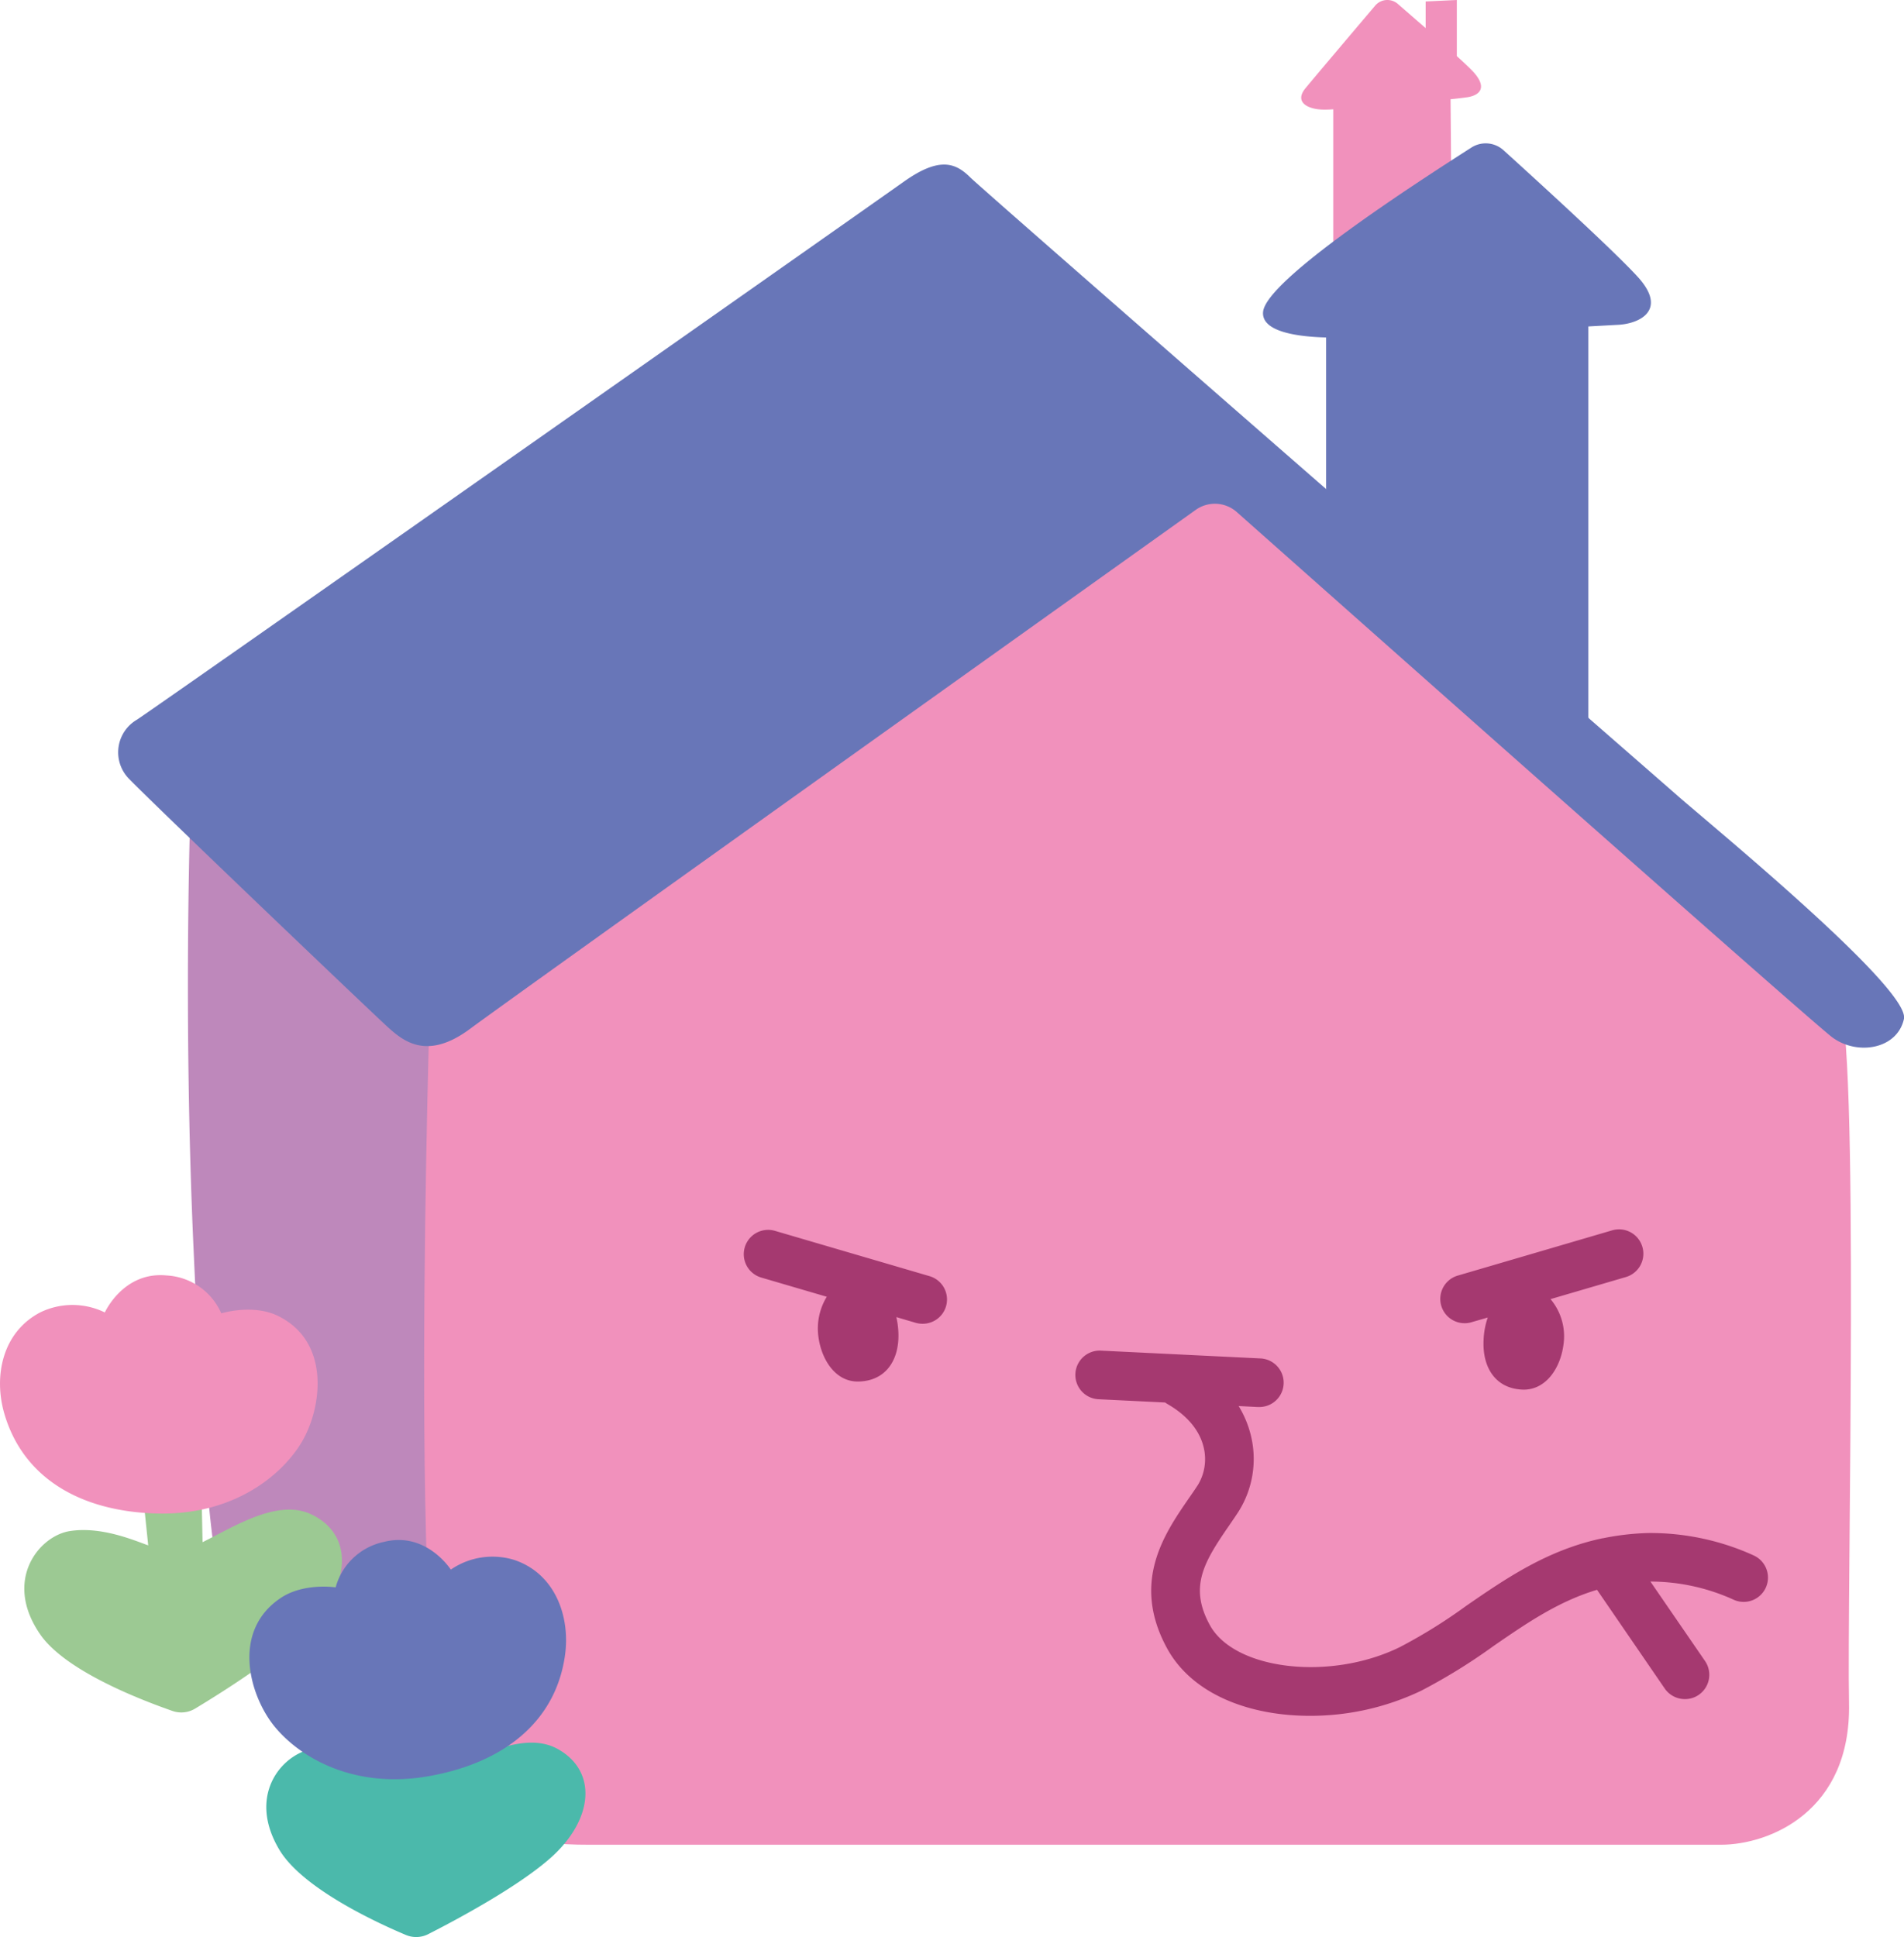 <svg id="Layer_1" data-name="Layer 1" xmlns="http://www.w3.org/2000/svg" viewBox="0 0 274.28 279"><defs><style>.cls-2{fill:#f191bc}.cls-3{fill:#a53970}.cls-4{fill:#6876b8}</style></defs><path d="M187.92 374.7s-1.21 30.88.38 65.91 2.66 48.26 5.84 53.68 17.73 18.92 27 24.34a63.59 63.59 0 0 0 16.62 7l-9.61-40.47-2.23-93Z" transform="translate(-160.41 -260.56)" style="fill:#be88bb"/><path class="cls-2" d="M222.38 403.67s-3.35 103.49 3.1 112.41 10.59 10.19 19.82 10.19h163c7 0 18.79-4.78 18.47-20.38s1.59-97.44-1.59-101.58-91.39-78.65-91.39-78.65Z" transform="translate(-160.41 -260.56)"/><path class="cls-3" d="M413 484.58a36 36 0 0 0-15.08-3.21 37 37 0 0 0-6.62.76h-.06c-7.9 1.67-13.84 5.75-19.63 9.74a75.58 75.58 0 0 1-9.54 5.93c-10 4.92-23.81 3.33-27.37-3.16-3-5.47-.92-9 2.71-14.26.5-.73 1-1.45 1.46-2.17a14.21 14.21 0 0 0 1.73-10.91 14.76 14.76 0 0 0-1.76-4.22l2.73.14h.17a3.5 3.5 0 0 0 .17-7L319 455.1a3.5 3.5 0 0 0-.35 7l9.61.47a3 3 0 0 0 .29.2c2.83 1.62 4.64 3.76 5.24 6.2a7.18 7.18 0 0 1-.8 5.45c-.43.66-.89 1.33-1.36 2-3.5 5.09-8.3 12.06-3.08 21.59 3.64 6.62 11.87 9.69 20.54 9.69a37 37 0 0 0 16.06-3.62 83.49 83.49 0 0 0 10.43-6.45c4.76-3.28 9.33-6.42 14.89-8.08l9.76 14.23a3.52 3.52 0 0 0 2.89 1.51 3.45 3.45 0 0 0 2-.61 3.51 3.51 0 0 0 .91-4.87l-7.87-11.45A29.07 29.07 0 0 1 410.2 491a3.5 3.5 0 0 0 2.79-6.42ZM294.31 444.37l-22.25-6.52a3.5 3.5 0 1 0-2 6.72l9.45 2.77a8.79 8.79 0 0 0-1.22 5.64c.41 3.38 2.46 6.62 5.75 6.57 4-.06 6-3.15 5.78-7.2a11.72 11.72 0 0 0-.29-2.08l2.78.82a3.74 3.74 0 0 0 1 .14 3.5 3.5 0 0 0 1-6.86ZM397 440.15a3.5 3.5 0 0 0-4.34-2.38l-22.25 6.52a3.5 3.5 0 0 0 1 6.86 3.28 3.28 0 0 0 1-.15l2.32-.67a11 11 0 0 0-.6 3.19c-.22 4.05 1.77 7.13 5.77 7.2 3.29 0 5.34-3.2 5.75-6.58a8.3 8.3 0 0 0-1.88-6.46l10.89-3.19a3.5 3.5 0 0 0 2.34-4.34Z" transform="translate(-160.41 -260.56)"/><path class="cls-4" d="M332.66 334a4.76 4.76 0 0 1 5.91.31c14.78 13.11 82.58 73.25 85.77 75.65 3.58 2.68 9.37 1.75 10.34-2.63s-28.07-28.16-32.68-32.22-99.68-86.87-101.82-89-4.48-3-9.6.64-107.8 75.78-110.46 77.48a5.44 5.44 0 0 0-1.29 8.33c2.57 2.77 35.12 33.83 37.36 35.86s5.65 5 11.95.32c5.66-4.22 87.51-62.6 104.52-74.74Z" transform="translate(-160.41 -260.56)"/><path class="cls-2" d="M372.32 270.57c-.45-.45-1.17-1.13-2.05-1.93v-8.08l-4.49.21v3.84l-4-3.48a2.3 2.3 0 0 0-3.27.24c-2.84 3.35-8.8 10.39-10.05 11.91-1.65 2 .35 3.07 2.71 3.07.27 0 .72 0 1.3-.05v23.29l17-12.74-.1-12a52.7 52.7 0 0 0 2.46-.29c2.03-.34 2.85-1.64.49-3.99Z" transform="translate(-160.41 -260.56)"/><path class="cls-4" d="M396.28 300.38c-3.48-3.8-14.56-13.9-19.28-18.18a3.82 3.82 0 0 0-4.64-.38c-7.8 5-29.65 19.07-30 23.69-.22 2.75 4.63 3.54 9.08 3.66v24.51l37.78 35.66v-61.76l4.21-.23c3.12-.13 7.33-2.1 2.85-6.97Z" transform="translate(-160.41 -260.56)"/><path d="M205.27 478.69c-4.8-2.29-10.93 1.65-15.68 4l-.18-8.38-8.33 2.25.68 6.59c-2.16-.78-6.83-2.76-11.29-2.06s-9.66 7.13-4.24 14.92c3.72 5.34 14.8 9.51 19.06 11a3.85 3.85 0 0 0 3.21-.34c3.49-2.1 12.19-7.53 16.73-12.14 5.77-5.94 6.05-12.98.04-15.84Z" transform="translate(-160.41 -260.56)" style="fill:#9cc993"/><path class="cls-2" d="M192.29 449.73a9.15 9.15 0 0 0-7.88-5.46c-6.23-.61-8.9 5.33-8.9 5.33a10.6 10.6 0 0 0-9.32 0c-5.47 2.87-6.71 9.22-5.16 14.56 2.71 9.31 11 14.12 22 14.4s18-5.48 20.87-10.33 4.18-14.32-3.36-18.09c-3.66-1.84-8.25-.41-8.25-.41Z" transform="translate(-160.41 -260.56)"/><path d="M240.81 512.51c-4.63-2.63-11 .87-15.92 2.84l.41-8.37-8.47 1.64.21 6.63c-2.09-.93-6.61-3.25-11.11-2.86s-10.15 6.42-5.29 14.58c3.32 5.59 14.08 10.54 18.23 12.29a3.82 3.82 0 0 0 3.22-.11c3.64-1.85 12.7-6.64 17.56-10.92 6.17-5.43 6.95-12.44 1.16-15.72Z" transform="translate(-160.41 -260.56)" style="fill:#4bb9ab"/><path class="cls-4" d="M208.76 489.2a9.16 9.16 0 0 1 7-6.56c6.07-1.52 9.59 4 9.59 4a10.61 10.61 0 0 1 9.21-1.37c5.84 2 8 8.13 7.25 13.64-1.31 9.61-8.82 15.59-19.68 17.49s-18.58-2.78-22.16-7.15-6.24-13.55.67-18.38c3.36-2.41 8.12-1.67 8.12-1.67Z" transform="translate(-160.41 -260.56)"/></svg>